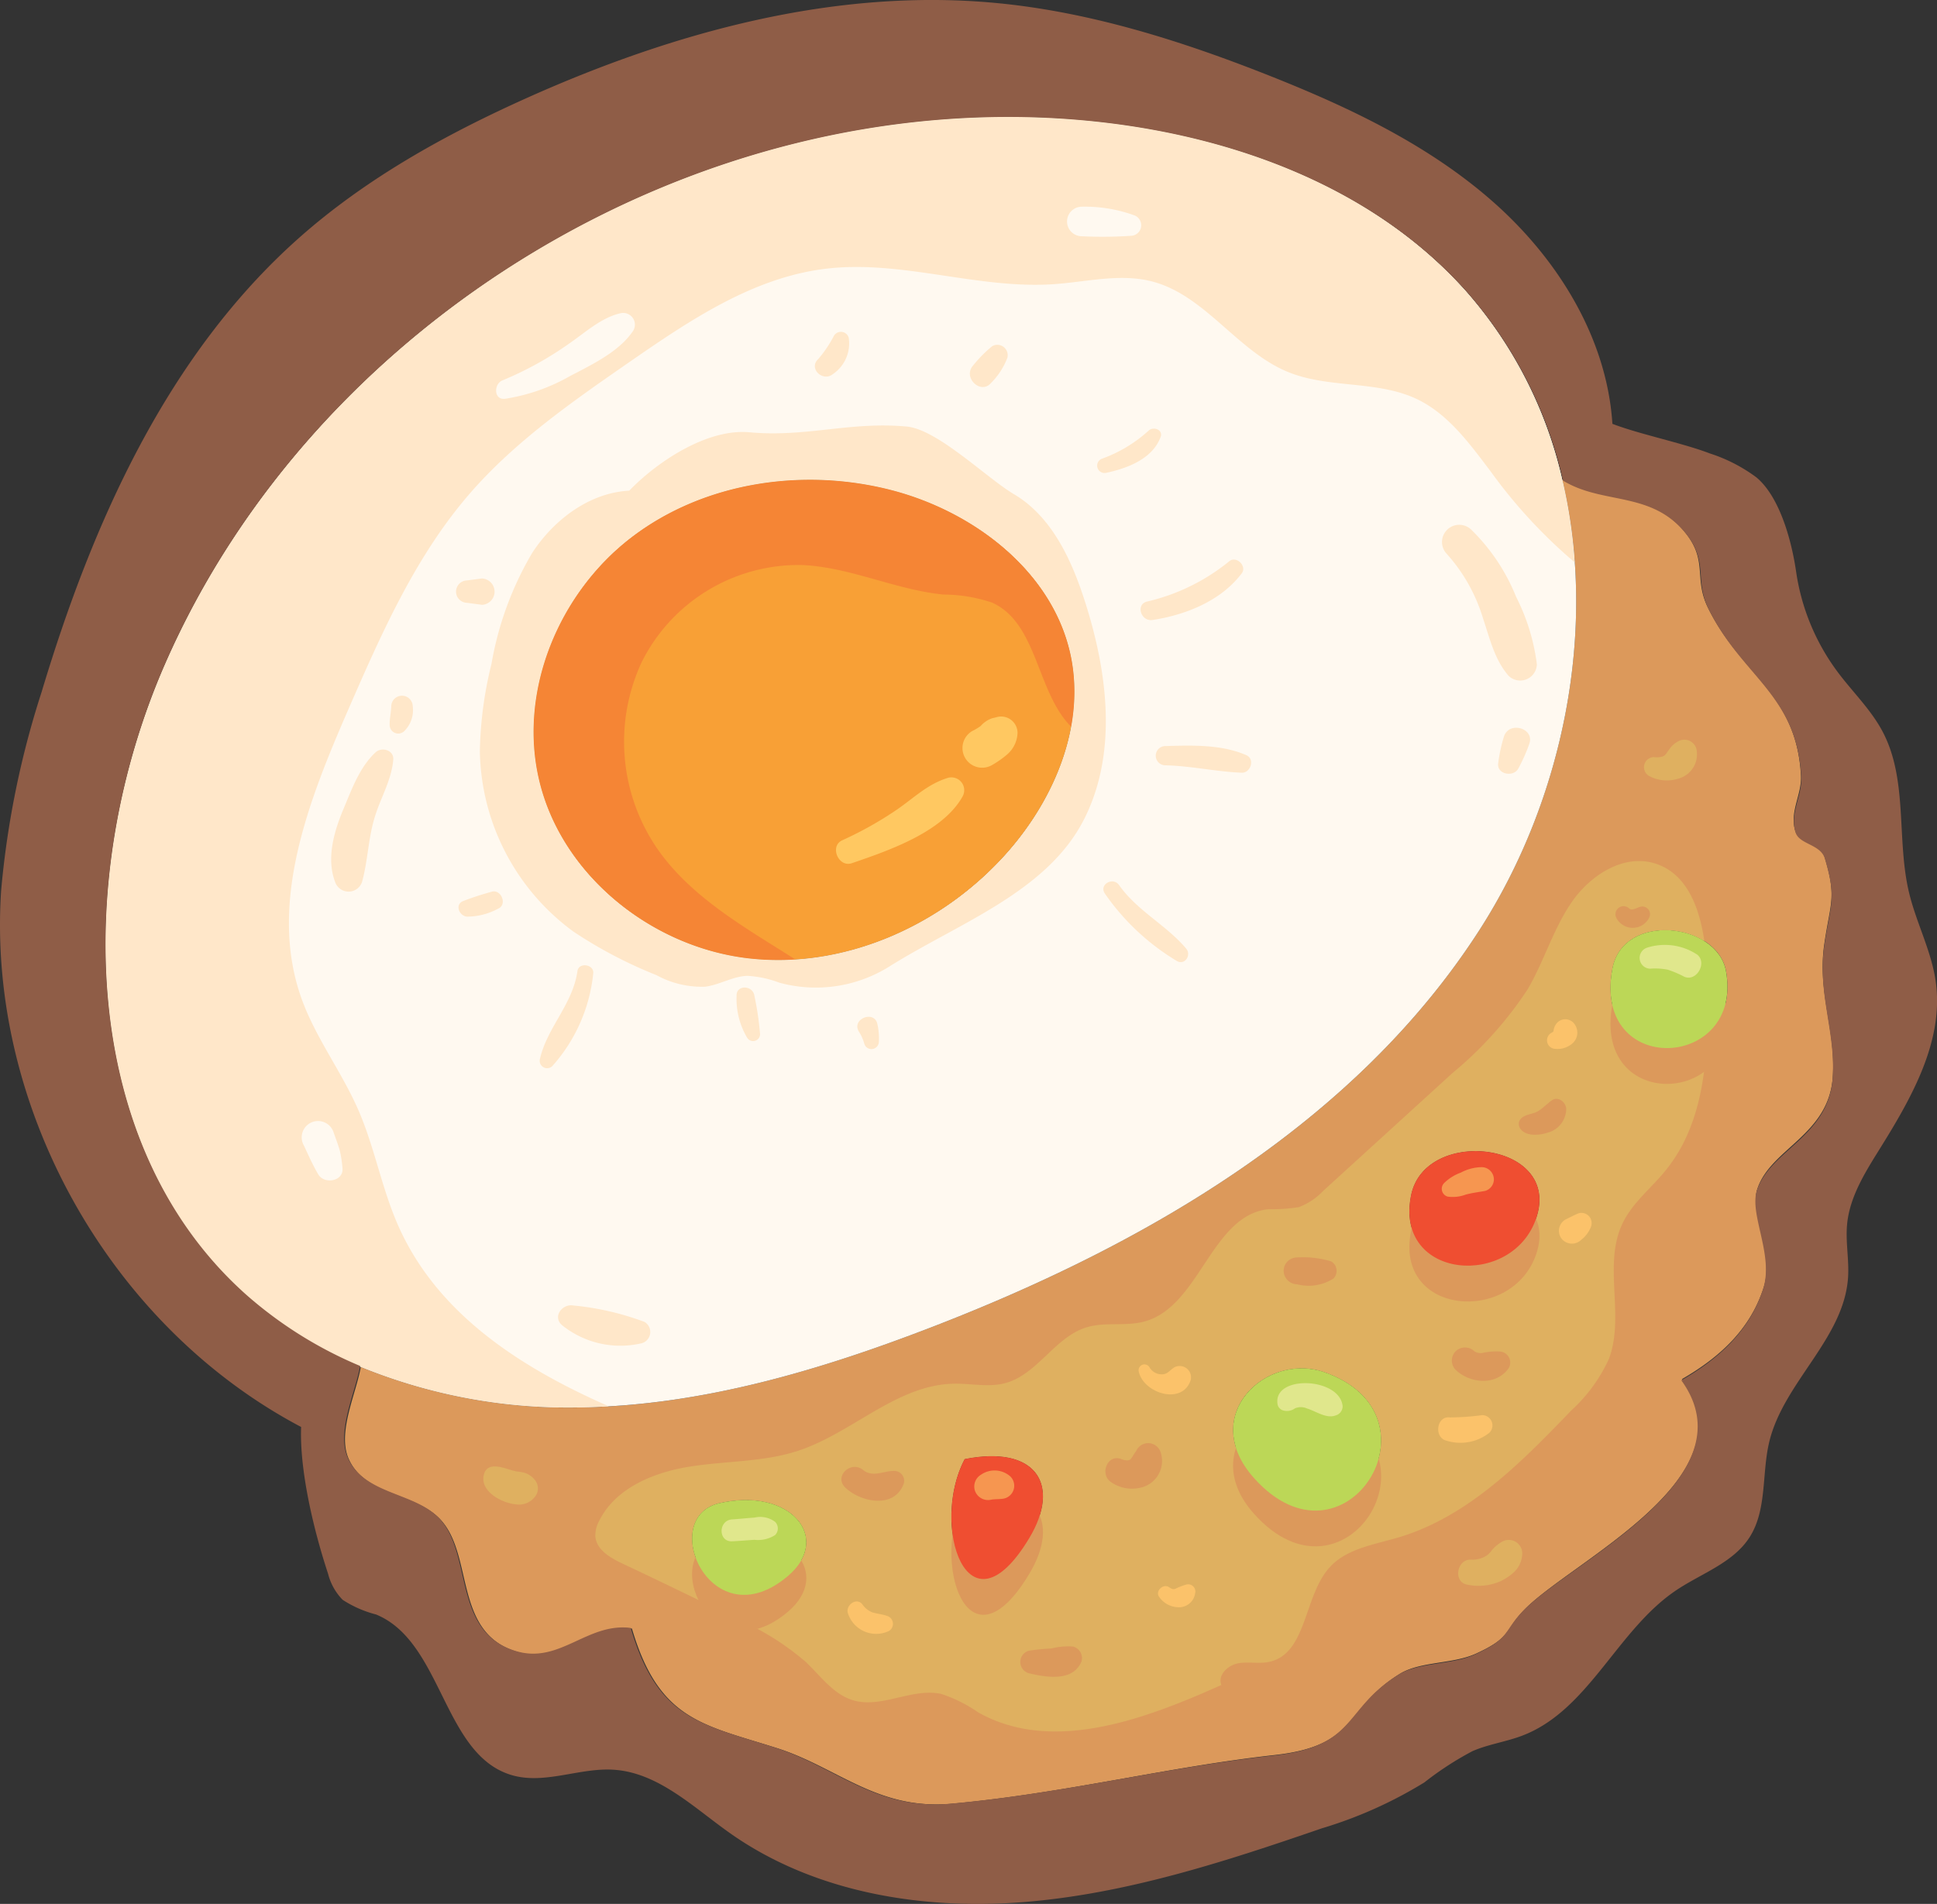 <svg xmlns="http://www.w3.org/2000/svg" width="169.16" height="166.307" viewBox="0 0 169.16 166.307">
  <rect x="0" y="0" width="169.16" height="166.307" fill="#333333" stroke="none"/>
  <g id="Group_10" data-name="Group 10" transform="translate(243.906 -47.178)">
    <path id="Path_5" data-name="Path 5" d="M202.257,106.274c-1.327-2.691.124-4.19-2.24-6.876-2.812-3.195-6.629-2.381-9.867-3.983-.213-.106-.42-.22-.625-.338,3.1,13.027.138,27.893-7.25,39.37-10.833,16.83-29.124,27.446-47.8,34.653-9.794,3.78-20.037,6.826-30.533,7.017A47.835,47.835,0,0,1,84.6,172.583c-.38,2.264-2.067,5.706-1.066,8.005,1.447,3.326,5.988,2.969,8.136,5.448,2.794,3.225,1.056,9.864,6.674,11.46,3.764,1.069,6.178-2.549,9.934-2.061,2.361,8.027,6.206,8.391,12.671,10.445,5.291,1.682,8.782,5.456,15.3,4.855,9.861-.909,18.725-3.2,28.19-4.255,7.344-.822,5.989-4.029,10.887-7.079,1.78-1.108,4.64-.855,6.642-1.764,3.166-1.436,2.507-2.037,4.231-3.826,4.126-4.281,20.037-11.6,13.786-20.167,3.271-1.887,5.952-4.321,7.13-7.991.952-2.964-1.241-6.522-.551-8.618,1.165-3.54,6.237-4.685,6.591-9.789.281-4.045-1.353-7.362-.749-11.559.53-3.69,1.108-4.071.036-7.643-.379-1.26-2.231-1.218-2.562-2.279-.525-1.682.58-3.179.492-4.83C209.988,113.707,205.181,112.2,202.257,106.274Zm-80.348,84.567c-6.706,5.705-11.467-5.106-5.983-6.364C122.131,183.054,125.806,187.527,121.909,190.841Zm21.077-3.316c-5.418,9.03-8.678-1.17-5.646-6.892C143.6,179.385,145.77,182.885,142.986,187.525ZM162.6,182.28c-4.9-5.488,1.1-11.005,6.144-9.247C179.542,176.8,170.52,191.162,162.6,182.28Zm24.679-22.759c-2.044,6.274-12.472,5.479-10.952-1.95C177.557,151.555,189.435,152.9,187.278,159.521ZM193.9,137.8c.92-4.976,9.163-4.065,9.929.205C205.381,146.666,192.131,147.351,193.9,137.8Z" transform="translate(-297 -6)" fill="#dc995b"/>
    <path id="Path_6" data-name="Path 6" d="M198.559,155.413c2.691-3.311,3.456-7.6,3.62-11.953-3.209,2.742-9.537,1.13-8.282-5.656.678-3.669,5.332-4.13,8.04-2.41-.442-3.065-1.594-6-4.4-6.818-2.734-.792-5.6,1.09-7.206,3.437s-2.4,5.159-3.845,7.612a32.839,32.839,0,0,1-6.53,7.271l-11.314,10.315a5.684,5.684,0,0,1-2.129,1.416,15.9,15.9,0,0,1-2.673.178c-4.982.562-5.958,8.484-10.795,9.807-1.639.449-3.43.014-5.056.509-2.768.842-4.288,4.107-7.08,4.867-1.456.4-3,.032-4.507.059-4.972.087-8.852,4.281-13.572,5.847-3.034,1.007-6.313.891-9.472,1.39s-6.5,1.865-7.926,4.724a2.664,2.664,0,0,0-.346,1.383c.1,1.166,1.3,1.865,2.362,2.365q5.1,2.407,10.162,4.913a23.12,23.12,0,0,1,5.872,3.7c1.287,1.227,2.393,2.809,4.1,3.325,2.5.758,5.186-1.119,7.734-.542a12.7,12.7,0,0,1,3.233,1.622c6.456,3.61,14.461.613,21.213-2.411-.354-.839.549-1.722,1.444-1.889s1.832.062,2.723-.128c3.323-.711,3-5.744,5.287-8.261,1.489-1.642,3.886-1.978,6.011-2.61,6.053-1.8,10.711-6.533,15.085-11.087a13.94,13.94,0,0,0,3.291-4.51c1.408-3.743-.539-8.216,1.185-11.825C195.644,158.247,197.3,156.968,198.559,155.413Zm-76.65,35.428c-6.706,5.705-11.467-5.106-5.983-6.364C122.131,183.054,125.806,187.527,121.909,190.841Zm21.077-3.316c-5.418,9.03-8.678-1.17-5.646-6.892C143.6,179.385,145.77,182.885,142.986,187.525ZM162.6,182.28c-4.9-5.488,1.1-11.005,6.144-9.247C179.542,176.8,170.52,191.162,162.6,182.28Zm24.679-22.759c-2.044,6.274-12.472,5.479-10.952-1.95C177.557,151.555,189.435,152.9,187.278,159.521Z" transform="translate(-297 -6)" fill="#dfb060"/>
    <path id="Path_8" data-name="Path 8" d="M134.478,169.1c18.673-7.207,36.964-17.823,47.8-34.653,7.388-11.477,10.345-26.343,7.25-39.37a37.513,37.513,0,0,0-8.442-16.5c-8.523-9.53-21.547-13.988-34.293-14.981-32.812-2.555-66.185,17.5-79.324,47.679-7.923,18.2-7.619,42.039,7.262,55.169a36.065,36.065,0,0,0,9.874,6.134,47.835,47.835,0,0,0,19.343,3.534C114.441,175.926,124.684,172.88,134.478,169.1Zm-26.242-68.988c6.331-4.844,15.017-6.126,22.733-4.121,7.3,1.9,14.226,7.246,15.677,14.651,1.171,5.98-1.423,12.2-5.409,16.809-5.6,6.471-14.286,10.427-22.784,9.446s-16.376-7.314-18.3-15.649C98.352,113.481,101.9,104.957,108.236,100.112Z" transform="translate(-297 -6)" fill="#fff9f0"/>
    <path id="Path_9" data-name="Path 9" d="M118.453,136.9c8.5.981,17.188-2.975,22.784-9.446,3.986-4.609,6.58-10.829,5.409-16.809-1.451-7.4-8.374-12.754-15.677-14.651-7.716-2-16.4-.723-22.733,4.121s-9.884,13.369-8.087,21.136C102.077,129.583,109.954,135.915,118.453,136.9Z" transform="translate(-297 -6)" fill="#f8a036"/>
    <path id="Path_10" data-name="Path 10" d="M137.34,183.758c-3.032,5.722.228,15.922,5.646,6.892C145.77,186.01,143.6,182.51,137.34,183.758Z" transform="translate(-297 -6)" fill="#dc995b"/>
    <path id="Path_11" data-name="Path 11" d="M168.743,176.158C163.7,174.4,157.7,179.917,162.6,185.4,170.52,194.287,179.542,179.925,168.743,176.158Z" transform="translate(-297 -6)" fill="#dc995b"/>
    <path id="Path_12" data-name="Path 12" d="M176.326,160.7c-1.52,7.429,8.908,8.224,10.952,1.95C189.435,156.028,177.557,154.68,176.326,160.7Z" transform="translate(-297 -6)" fill="#dc995b"/>
    <path id="Path_13" data-name="Path 13" d="M193.9,140.929c-1.766,9.547,11.484,8.862,9.929.205C203.06,136.864,194.817,135.953,193.9,140.929Z" transform="translate(-297 -6)" fill="#dc995b"/>
    <path id="Path_14" data-name="Path 14" d="M137.34,180.633c-3.032,5.722.228,15.922,5.646,6.892C145.77,182.885,143.6,179.385,137.34,180.633Z" transform="translate(-297 -6)" fill="#ef4e31"/>
    <path id="Path_15" data-name="Path 15" d="M168.743,173.033c-5.039-1.758-11.039,3.759-6.144,9.247C170.52,191.162,179.542,176.8,168.743,173.033Z" transform="translate(-297 -6)" fill="#bcd757"/>
    <path id="Path_16" data-name="Path 16" d="M176.326,157.571c-1.52,7.429,8.908,8.224,10.952,1.95C189.435,152.9,177.557,151.555,176.326,157.571Z" transform="translate(-297 -6)" fill="#ef4e31"/>
    <path id="Path_17" data-name="Path 17" d="M193.9,137.8c-1.766,9.547,11.484,8.862,9.929.205C203.06,133.739,194.817,132.828,193.9,137.8Z" transform="translate(-297 -6)" fill="#bcd757"/>
    <path id="Path_18" data-name="Path 18" d="M115.926,187.6c-5.484,1.258-.723,12.069,5.983,6.364C125.806,190.652,122.131,186.179,115.926,187.6Z" transform="translate(-297 -6)" fill="#dc995b"/>
    <path id="Path_19" data-name="Path 19" d="M189.525,95.077a37.513,37.513,0,0,0-8.442-16.5c-8.523-9.53-21.547-13.988-34.293-14.981-32.812-2.555-66.185,17.5-79.324,47.679-7.923,18.2-7.619,42.039,7.262,55.169a36.065,36.065,0,0,0,9.874,6.134,47.835,47.835,0,0,0,19.343,3.534c.771-.014,1.541-.048,2.31-.093-7.857-3.454-15.012-8.143-18.389-15.788-1.44-3.26-2.057-6.836-3.482-10.1-1.454-3.337-3.725-6.293-4.954-9.72-2.961-8.249.6-17.268,4.1-25.3,2.879-6.6,5.827-13.3,10.531-18.752,3.95-4.576,8.975-8.071,13.943-11.515,5.3-3.672,10.881-7.457,17.283-8.2,6.605-.77,13.216,1.814,19.85,1.356,2.862-.2,5.774-.956,8.552-.24,4.669,1.2,7.478,6.144,11.953,7.939,3.539,1.42,7.7.7,11.151,2.322,2.772,1.306,4.651,3.92,6.5,6.362a44.548,44.548,0,0,0,7.316,7.915A45.055,45.055,0,0,0,189.525,95.077Z" transform="translate(-297 -6)" fill="#ffe7c9"/>
    <path id="Path_20" data-name="Path 20" d="M122.554,136.984l-1.744-1.091c-3.781-2.365-7.665-4.825-10.237-8.469a16.5,16.5,0,0,1-1.444-16.4,15.314,15.314,0,0,1,13.941-8.491c4.233.16,8.2,2.164,12.415,2.58a13.447,13.447,0,0,1,4.239.7c3.993,1.791,3.877,7.805,6.913,10.846a16.136,16.136,0,0,0,.009-6.019c-1.451-7.4-8.374-12.754-15.677-14.651-7.716-2-16.4-.723-22.733,4.121s-9.884,13.369-8.087,21.136c1.928,8.335,9.805,14.667,18.3,15.649A22.858,22.858,0,0,0,122.554,136.984Z" transform="translate(-297 -6)" fill="#f58535"/>
    <path id="Path_21" data-name="Path 21" d="M135.9,121.118c-1.777.541-2.908,1.691-4.425,2.746a31.6,31.6,0,0,1-4.831,2.716c-1.128.52-.323,2.4.843,2,3.252-1.116,7.913-2.707,9.67-5.826A1.122,1.122,0,0,0,135.9,121.118Z" transform="translate(-297 -6)" fill="#ffc861"/>
    <path id="Path_22" data-name="Path 22" d="M140.155,115.816c-.135.039-.27.072-.407.1a2.344,2.344,0,0,0-.994.66l-.054.049c-.022.013-.057.034-.126.082a5.187,5.187,0,0,1-.574.329,1.719,1.719,0,1,0,1.735,2.969,8.451,8.451,0,0,0,1.3-.912,2.591,2.591,0,0,0,.921-1.906A1.433,1.433,0,0,0,140.155,115.816Z" transform="translate(-297 -6)" fill="#ffc861"/>
    <path id="Path_23" data-name="Path 23" d="M185.494,105.306a17.054,17.054,0,0,0-3.9-5.845,1.5,1.5,0,0,0-2.127,2.127,14.812,14.812,0,0,1,3.15,5.636c.6,1.771.981,3.542,2.224,4.989a1.455,1.455,0,0,0,2.468-1.022A17.918,17.918,0,0,0,185.494,105.306Z" transform="translate(-297 -6)" fill="#ffe7c9"/>
    <path id="Path_24" data-name="Path 24" d="M184.423,117.552a14.277,14.277,0,0,0-.493,2.306c-.124.96,1.317,1.229,1.747.473a14.348,14.348,0,0,0,.968-2.167C187.156,116.782,184.85,116.117,184.423,117.552Z" transform="translate(-297 -6)" fill="#ffe7c9"/>
    <path id="Path_25" data-name="Path 25" d="M109.38,168.648a24.324,24.324,0,0,0-6.243-1.436c-.923-.15-1.8.942-.988,1.7a8.119,8.119,0,0,0,6.988,1.6A1.022,1.022,0,0,0,109.38,168.648Z" transform="translate(-297 -6)" fill="#ffe7c9"/>
    <path id="Path_26" data-name="Path 26" d="M85.9,118.889c-1.388,1.284-2.072,3.2-2.793,4.914-.822,1.95-1.533,4.325-.758,6.382a1.241,1.241,0,0,0,2.373,0c.5-1.855.529-3.777,1.1-5.635.516-1.694,1.473-3.244,1.617-5.026C87.5,118.7,86.43,118.4,85.9,118.889Z" transform="translate(-297 -6)" fill="#ffe7c9"/>
    <path id="Path_27" data-name="Path 27" d="M87.263,114.858c-.018.561-.153,1.1-.138,1.666a.749.749,0,0,0,1.267.525,2.586,2.586,0,0,0,.746-2.191A.938.938,0,0,0,87.263,114.858Z" transform="translate(-297 -6)" fill="#ffe7c9"/>
    <path id="Path_28" data-name="Path 28" d="M107.264,80.545c-1.687.389-3.084,1.7-4.483,2.657a29.811,29.811,0,0,1-5.8,3.2c-.786.311-.774,1.736.218,1.612a16.54,16.54,0,0,0,5.68-1.989c1.911-1,4.319-2.134,5.53-3.986A1.024,1.024,0,0,0,107.264,80.545Z" transform="translate(-297 -6)" fill="#fff9f0"/>
    <path id="Path_29" data-name="Path 29" d="M152.112,71.973a12.633,12.633,0,0,0-4.578-.738,1.29,1.29,0,0,0,0,2.579,36.846,36.846,0,0,0,4.333-.038A.923.923,0,0,0,152.112,71.973Z" transform="translate(-297 -6)" fill="#fff9f0"/>
    <path id="Path_30" data-name="Path 30" d="M82.768,153.68c-.148-.518-.342-1.028-.526-1.534a1.426,1.426,0,1,0-2.606,1.1c.4.862.771,1.7,1.253,2.519.53.9,2.256.6,2.111-.572A9.953,9.953,0,0,0,82.768,153.68Z" transform="translate(-297 -6)" fill="#fff9f0"/>
    <path id="Path_31" data-name="Path 31" d="M95.988,131.086a26.055,26.055,0,0,0-2.485.815c-.711.341-.28,1.286.364,1.346a5.683,5.683,0,0,0,2.738-.7C97.437,132.189,96.837,130.777,95.988,131.086Z" transform="translate(-297 -6)" fill="#ffe7c9"/>
    <path id="Path_32" data-name="Path 32" d="M103.523,138c-.406,2.9-2.65,4.928-3.277,7.683a.649.649,0,0,0,1.077.627,14.317,14.317,0,0,0,3.581-8.123C104.969,137.4,103.633,137.22,103.523,138Z" transform="translate(-297 -6)" fill="#ffe7c9"/>
    <path id="Path_33" data-name="Path 33" d="M118.982,140.191c-.115-.974-1.622-1.024-1.562,0a6.651,6.651,0,0,0,.925,3.639.61.61,0,0,0,1.128-.306A26.315,26.315,0,0,0,118.982,140.191Z" transform="translate(-297 -6)" fill="#ffe7c9"/>
    <path id="Path_34" data-name="Path 34" d="M129.715,142.624c-.273-1.245-2.3-.433-1.606.677a4.006,4.006,0,0,1,.47,1.062.648.648,0,0,0,1.266-.172A5.508,5.508,0,0,0,129.715,142.624Z" transform="translate(-297 -6)" fill="#ffe7c9"/>
    <path id="Path_35" data-name="Path 35" d="M156.684,136.041c-1.747-2.073-4.258-3.277-5.859-5.548-.53-.751-1.77-.053-1.248.73a20.46,20.46,0,0,0,6.279,5.892C156.557,137.535,157.165,136.612,156.684,136.041Z" transform="translate(-297 -6)" fill="#ffe7c9"/>
    <path id="Path_36" data-name="Path 36" d="M161.948,119.149c-2.172-.956-4.741-.867-7.081-.8a.84.84,0,0,0,0,1.68c2.252.055,4.436.558,6.667.647C162.312,120.709,162.708,119.484,161.948,119.149Z" transform="translate(-297 -6)" fill="#ffe7c9"/>
    <path id="Path_37" data-name="Path 37" d="M160.473,102.183a17.682,17.682,0,0,1-7.162,3.532c-1.076.21-.6,1.78.446,1.619,2.906-.445,5.979-1.678,7.785-4.082C162.005,102.636,161.09,101.725,160.473,102.183Z" transform="translate(-297 -6)" fill="#ffe7c9"/>
    <path id="Path_38" data-name="Path 38" d="M153.439,90.763a12.212,12.212,0,0,1-4.076,2.473.645.645,0,0,0,.342,1.243c1.86-.395,4.041-1.225,4.746-3.127C154.685,90.723,153.858,90.424,153.439,90.763Z" transform="translate(-297 -6)" fill="#ffe7c9"/>
    <path id="Path_39" data-name="Path 39" d="M139.747,83.415a11.063,11.063,0,0,0-1.653,1.67c-.969,1.037.64,2.614,1.547,1.546a6.211,6.211,0,0,0,1.426-2.2A.905.905,0,0,0,139.747,83.415Z" transform="translate(-297 -6)" fill="#ffe7c9"/>
    <path id="Path_40" data-name="Path 40" d="M127.212,82.671a.71.71,0,0,0-1.285-.168,10.676,10.676,0,0,1-1.375,2.039c-.883.809.4,2.05,1.3,1.3A3.238,3.238,0,0,0,127.212,82.671Z" transform="translate(-297 -6)" fill="#ffe7c9"/>
    <path id="Path_41" data-name="Path 41" d="M95.2,103.706l-1.334.175a.977.977,0,0,0,0,1.953l1.334.176a1.152,1.152,0,0,0,0-2.3Z" transform="translate(-297 -6)" fill="#ffe7c9"/>
    <path id="Path_42" data-name="Path 42" d="M141.63,96.338c-2.328-1.372-6.656-5.651-9.346-5.9-5.007-.457-8.743.957-13.75.5-3.629-.331-7.952,2.48-10.487,5.1-3.468.184-6.548,2.508-8.458,5.408a28.611,28.611,0,0,0-3.573,9.721A34.048,34.048,0,0,0,95,118.812a19.931,19.931,0,0,0,8.178,15.747,39.275,39.275,0,0,0,7.244,3.8,8.253,8.253,0,0,0,4.256,1.01c1.262-.164,2.413-.909,3.685-.95a9.5,9.5,0,0,1,2.8.6,12.092,12.092,0,0,0,9.561-1.391c6.07-3.818,13.824-6.512,17.057-12.912,2.92-5.783,2.05-12.769.08-18.941C146.693,102.1,144.953,98.3,141.63,96.338Zm-.393,31.113c-5.6,6.471-14.286,10.427-22.784,9.446s-16.376-7.314-18.3-15.649c-1.8-7.767,1.756-16.291,8.087-21.136s15.017-6.126,22.733-4.121c7.3,1.9,14.226,7.246,15.677,14.651C147.817,116.622,145.223,122.842,141.237,127.451Z" transform="translate(-297 -6)" fill="#ffe7c9"/>
    <path id="Path_43" data-name="Path 43" d="M201.237,118.572a1.091,1.091,0,0,0-1.578-.642,2.114,2.114,0,0,0-.764.676c.16-.22-.2.268-.237.333l-.036.061c-.015.014-.036.037-.07.076a.613.613,0,0,1-.32.2,1.826,1.826,0,0,1-.7.035.884.884,0,0,0-.443,1.638,3.274,3.274,0,0,0,2.561.249A2.2,2.2,0,0,0,201.237,118.572Z" transform="translate(-297 -6)" fill="#dfb060"/>
    <path id="Path_44" data-name="Path 44" d="M99.9,182.59a1.845,1.845,0,0,0-1.367-.834c.328.041-.946-.134-.494-.076.111.009.077,0-.1-.031-.1-.025-.208-.054-.31-.088-.712-.218-1.972-.676-2.27.4-.275.992.538,1.776,1.355,2.185a4.076,4.076,0,0,0,1.49.447,1.76,1.76,0,0,0,1.7-.8A1.146,1.146,0,0,0,99.9,182.59Z" transform="translate(-297 -6)" fill="#dfb060"/>
    <path id="Path_46" data-name="Path 46" d="M184.276,187.846a3.184,3.184,0,0,0-.918.776,1.858,1.858,0,0,1-.381.4,2.259,2.259,0,0,1-1.443.393c-1.232-.02-1.552,1.966-.3,2.187a4.808,4.808,0,0,0,2.877-.29,4.992,4.992,0,0,0,1.156-.76,2.322,2.322,0,0,0,.768-1.69A1.178,1.178,0,0,0,184.276,187.846Z" transform="translate(-297 -6)" fill="#dfb060"/>
    <path id="Path_47" data-name="Path 47" d="M115.926,184.477c-5.484,1.258-.723,12.069,5.983,6.364C125.806,187.527,122.131,183.054,115.926,184.477Z" transform="translate(-297 -6)" fill="#bcd757"/>
    <path id="Path_48" data-name="Path 48" d="M131.2,181.665c-.941-.012-1.89.6-2.727-.08-1.072-.867-2.593.558-1.547,1.546,1.373,1.3,4.319,1.862,5.1-.378A.865.865,0,0,0,131.2,181.665Z" transform="translate(-297 -6)" fill="#dc995b"/>
    <path id="Path_49" data-name="Path 49" d="M146.815,197.008a5.848,5.848,0,0,0-1.9.168,17.723,17.723,0,0,0-1.989.2,1.023,1.023,0,0,0,0,1.959c1.539.368,3.873.773,4.62-1.032A1.05,1.05,0,0,0,146.815,197.008Z" transform="translate(-297 -6)" fill="#dc995b"/>
    <path id="Path_50" data-name="Path 50" d="M154.46,180.057a1.143,1.143,0,0,0-2.071-.271,2.144,2.144,0,0,1-.106.187c0-.005-.231.337-.263.4s-.253.348-.065.134c-.059.067-.117.13-.178.193.031-.048-.068,0-.079.023-.061.01-.126.02-.137.024a1.368,1.368,0,0,1-.564-.127c-1.235-.436-1.885,1.382-.858,2.035a3.208,3.208,0,0,0,2.785.412A2.389,2.389,0,0,0,154.46,180.057Z" transform="translate(-297 -6)" fill="#dc995b"/>
    <path id="Path_51" data-name="Path 51" d="M184.034,171.234a5.252,5.252,0,0,0-1.466.125,1.007,1.007,0,0,1-.719-.149,1.178,1.178,0,0,0-1.63,0,1.162,1.162,0,0,0,0,1.63c1.287,1.214,3.561,1.4,4.641-.166A.966.966,0,0,0,184.034,171.234Z" transform="translate(-297 -6)" fill="#dc995b"/>
    <path id="Path_52" data-name="Path 52" d="M188.61,149.3c-.406.293-.763.672-1.184.934-.456.283-1.155.262-1.514.669a.663.663,0,0,0-.1.781c.418.784,1.709.683,2.411.44a2.168,2.168,0,0,0,1.652-2.1C189.834,149.451,189.168,148.9,188.61,149.3Z" transform="translate(-297 -6)" fill="#dc995b"/>
    <path id="Path_53" data-name="Path 53" d="M169.35,163.365a8.428,8.428,0,0,0-2.983-.346,1.175,1.175,0,0,0-1.171,1.172,1.2,1.2,0,0,0,1.171,1.172,4.048,4.048,0,0,0,3.177-.5A.959.959,0,0,0,169.35,163.365Z" transform="translate(-297 -6)" fill="#dc995b"/>
    <path id="Path_54" data-name="Path 54" d="M196.358,132.384c-.3.073-.751.389-.993.144a.706.706,0,0,0-1.105.851,1.611,1.611,0,0,0,2.848-.019A.671.671,0,0,0,196.358,132.384Z" transform="translate(-297 -6)" fill="#dc995b"/>
    <path id="Path_55" data-name="Path 55" d="M130.56,194.328c-.424-.144-.868-.184-1.3-.311a1.918,1.918,0,0,1-.857-.7c-.5-.632-1.448.059-1.273.741a2.593,2.593,0,0,0,3.6,1.588A.729.729,0,0,0,130.56,194.328Z" transform="translate(-297 -6)" fill="#fbc26a"/>
    <path id="Path_56" data-name="Path 56" d="M155.63,172.628c-.386.251-.56.58-1.034.6a1.233,1.233,0,0,1-1.123-.626.51.51,0,0,0-.929.391c.415,1.892,3.8,2.965,4.532.746A.991.991,0,0,0,155.63,172.628Z" transform="translate(-297 -6)" fill="#fbc26a"/>
    <path id="Path_57" data-name="Path 57" d="M156.7,191.589a6.15,6.15,0,0,0-.932.357c-.221.108-.4,0-.586-.128-.5-.34-1.234.353-.855.855a2.079,2.079,0,0,0,1.626.9,1.428,1.428,0,0,0,1.516-1.22A.632.632,0,0,0,156.7,191.589Z" transform="translate(-297 -6)" fill="#fbc26a"/>
    <path id="Path_58" data-name="Path 58" d="M182.534,176.793a22,22,0,0,1-2.833.2c-1.167-.148-1.4,1.779-.275,2.034a4.077,4.077,0,0,0,3.743-.7A.9.9,0,0,0,182.534,176.793Z" transform="translate(-297 -6)" fill="#fbc26a"/>
    <path id="Path_59" data-name="Path 59" d="M190.473,142.487a.984.984,0,0,0-1.521.2,1.267,1.267,0,0,0-.191.586,1.119,1.119,0,0,1-.211.143.748.748,0,0,0,.375,1.383,1.973,1.973,0,0,0,1.442-.437A1.255,1.255,0,0,0,190.473,142.487Z" transform="translate(-297 -6)" fill="#fbc26a"/>
    <path id="Path_60" data-name="Path 60" d="M191.977,159.571a.9.9,0,0,0-1.015-.413c-.406.164-.775.363-1.166.555a1.139,1.139,0,0,0-.407,1.55,1.151,1.151,0,0,0,1.779.229,2.63,2.63,0,0,0,.809-1.014A.951.951,0,0,0,191.977,159.571Z" transform="translate(-297 -6)" fill="#fbc26a"/>
    <path id="Path_61" data-name="Path 61" d="M201.326,136.576a5.115,5.115,0,0,0-4.374-.622.941.941,0,0,0,.249,1.841,5.607,5.607,0,0,1,1.552.091,9.291,9.291,0,0,1,1.449.62C201.264,138.938,202.193,137.294,201.326,136.576Z" transform="translate(-297 -6)" fill="#e0e78c"/>
    <path id="Path_62" data-name="Path 62" d="M164.671,175.883a.7.7,0,0,0,.5.505,1.193,1.193,0,0,0,1.012-.187,1.307,1.307,0,0,1,1.059.014c.77.228,1.688.919,2.506.6a.829.829,0,0,0,.6-.791C170.129,173.464,164.177,173.239,164.671,175.883Z" transform="translate(-297 -6)" fill="#e0e78c"/>
    <path id="Path_63" data-name="Path 63" d="M120.781,186.111a2.175,2.175,0,0,0-1.8-.367c-.65.04-1.3.116-1.947.157-1.223.076-1.237,1.975,0,1.914.65-.032,1.3-.091,1.947-.131a2.768,2.768,0,0,0,1.8-.413A.817.817,0,0,0,120.781,186.111Z" transform="translate(-297 -6)" fill="#e0e78c"/>
    <path id="Path_64" data-name="Path 64" d="M141.342,182.161a2.078,2.078,0,0,0-2.576-.165,1.2,1.2,0,0,0-.547,1.345,1.216,1.216,0,0,0,1.465.832c.382-.063.769-.014,1.156-.111A1.146,1.146,0,0,0,141.342,182.161Z" transform="translate(-297 -6)" fill="#f69650"/>
    <path id="Path_65" data-name="Path 65" d="M182.5,155.131a4,4,0,0,0-1.832.477,4.052,4.052,0,0,0-1.464.92.711.711,0,0,0,.31,1.175,3.207,3.207,0,0,0,1.549-.163c.579-.164,1.131-.224,1.718-.332a1.054,1.054,0,0,0,.776-1.02A1.076,1.076,0,0,0,182.5,155.131Z" transform="translate(-297 -6)" fill="#f69650"/>
    <path id="Path_66" data-name="Path 66" d="M219.812,131.149c-1.11-4.645-.076-9.822-2.3-14.049-1.02-1.939-2.638-3.484-3.947-5.24a19.309,19.309,0,0,1-3.613-8.734c-.384-2.66-1.412-6.539-3.48-8.257a14.016,14.016,0,0,0-4.046-2.079c-2.426-.929-6.093-1.66-8.519-2.589-.486-7.518-4.778-14.417-10.43-19.4s-12.586-8.267-19.591-11.039c-7.677-3.038-15.64-5.558-23.861-6.328-14-1.31-28.045,2.531-40.874,8.28-7.137,3.2-14.067,7.037-19.919,12.224C67.7,84.162,61.153,98.873,56.725,113.634A78.642,78.642,0,0,0,53.191,131c-1.235,18.871,9.468,38,26.2,46.826-.148,3.869,1.135,9.134,2.35,12.81a5.036,5.036,0,0,0,1.277,2.289,9.78,9.78,0,0,0,2.917,1.28c5.848,2.406,5.83,12.337,11.916,14.052,2.861.806,5.875-.683,8.841-.489,3.9.255,6.951,3.276,10.144,5.533,7.319,5.172,16.712,6.736,25.646,6.027s17.553-3.517,26.026-6.435a37.711,37.711,0,0,0,8.982-4.021,27.565,27.565,0,0,1,4.2-2.73c1.381-.6,2.9-.807,4.312-1.339,5.829-2.2,8.291-9.218,13.458-12.7,2.207-1.488,4.971-2.389,6.414-4.625,1.554-2.406,1.062-5.554,1.729-8.34,1.249-5.219,6.53-9.021,6.884-14.376.1-1.541-.228-3.09-.085-4.627.217-2.34,1.5-4.428,2.741-6.422,2.826-4.528,5.759-9.565,4.993-14.847C221.744,136.2,220.438,133.764,219.812,131.149Zm-6.674,16.227c-.363,5.1-5.436,6.24-6.608,9.777-.694,2.1,1.493,5.657.537,8.62-1.185,3.667-3.87,6.1-7.144,7.978,6.236,8.582-9.687,15.87-13.821,20.144-1.727,1.785-1.07,2.387-4.237,3.818-2,.906-4.864.647-6.645,1.753-4.9,3.042-3.554,6.251-10.9,7.06-9.468,1.042-18.335,3.314-28.2,4.207-6.514.59-10-3.19-15.287-4.881-6.461-2.066-10.305-2.437-12.653-10.468-3.755-.494-6.175,3.12-9.937,2.044-5.615-1.6-3.866-8.241-6.654-11.471-2.144-2.483-6.686-2.134-8.127-5.462-1-2.3.7-5.74,1.08-8a36.075,36.075,0,0,1-9.864-6.15c-14.858-13.156-15.121-37-7.167-55.182,13.191-30.152,46.6-50.154,79.406-47.542,12.744,1.015,25.76,5.495,34.267,15.039A37.523,37.523,0,0,1,189.6,95.167c.2.118.411.232.624.338,3.235,1.608,7.054.8,9.86,4,2.36,2.69.906,4.186,2.229,6.881,2.913,5.934,7.718,7.446,8.087,14.674.084,1.652-1.023,3.146-.5,4.829.329,1.062,2.182,1.023,2.558,2.284,1.065,3.573.487,3.953-.05,7.642C211.8,140.012,213.426,143.331,213.138,147.376Z" transform="translate(-297 -6)" fill="#8f5d47"/>
  </g>
</svg>
